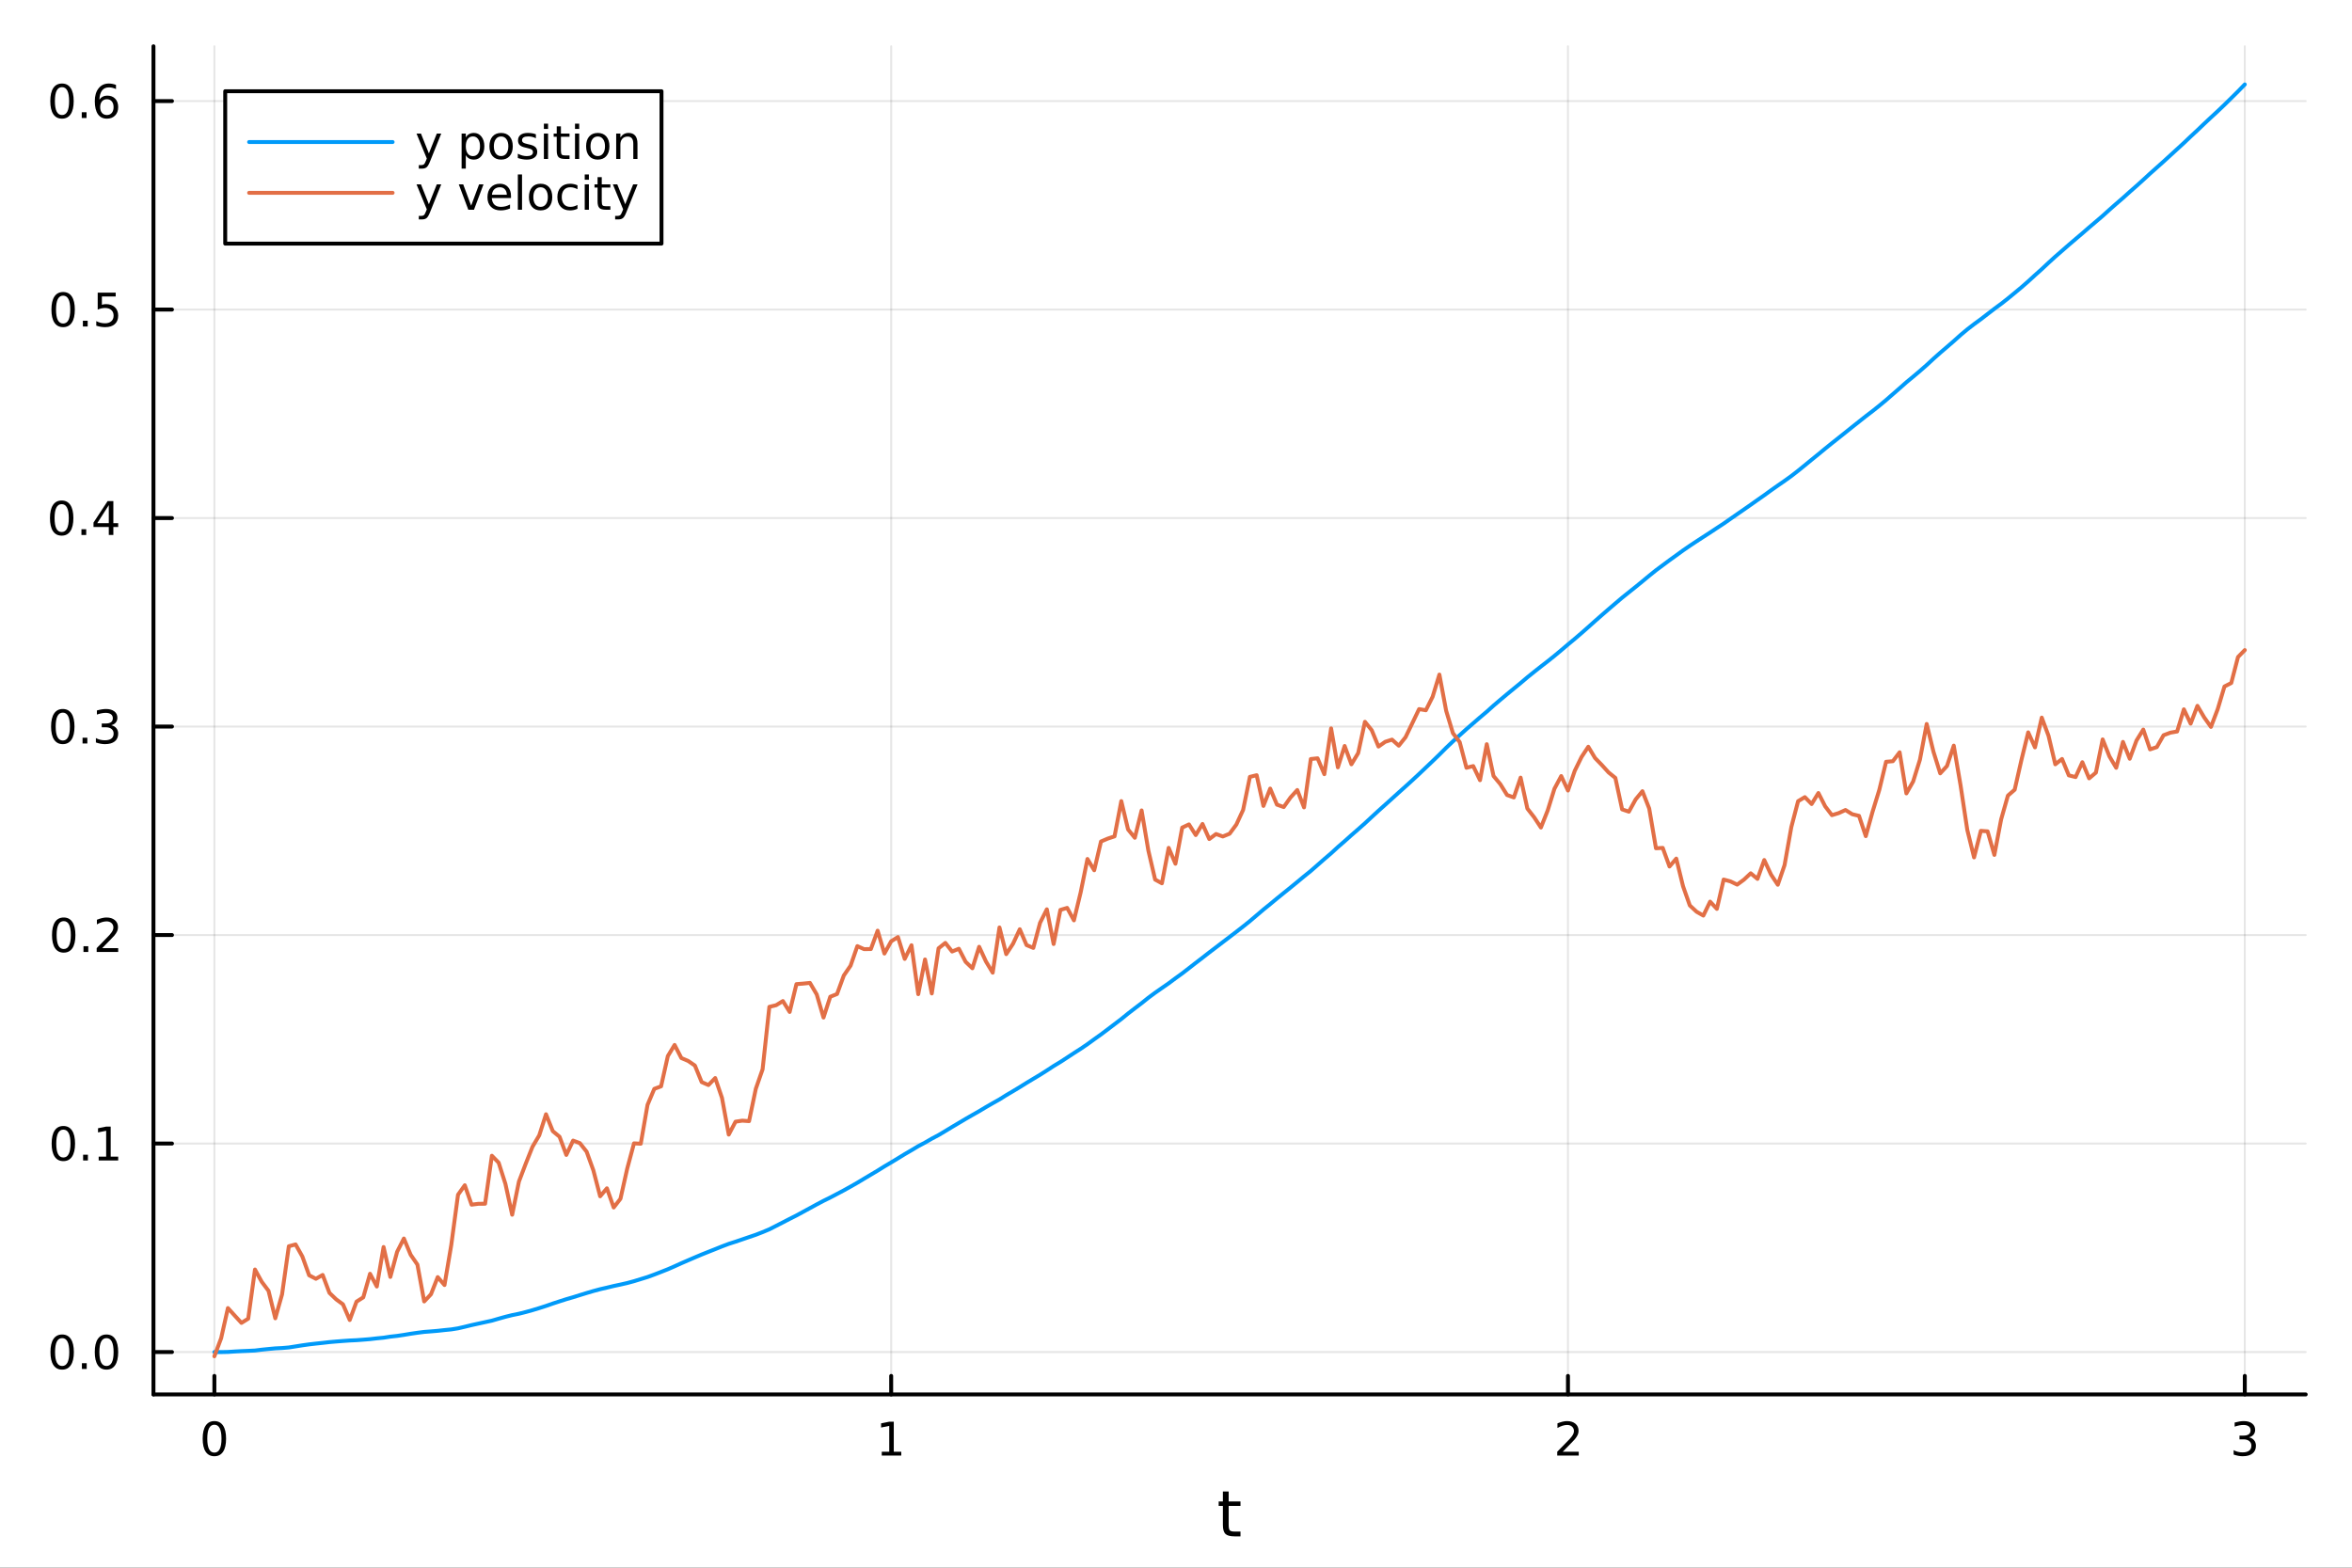 <?xml version="1.0" encoding="utf-8"?>
<svg xmlns="http://www.w3.org/2000/svg" xmlns:xlink="http://www.w3.org/1999/xlink" width="600" height="400" viewBox="0 0 2400 1600">
<rect x="0" y="0" width="2400" height="1600" fill="#333333" stroke="none"/>
<defs>
  <clipPath id="clip950">
    <rect x="0" y="0" width="2400" height="1600"/>
  </clipPath>
</defs>
<path clip-path="url(#clip950)" d="M0 1600 L2400 1600 L2400 0 L0 0  Z" fill="#ffffff" fill-rule="evenodd" fill-opacity="1"/>
<defs>
  <clipPath id="clip951">
    <rect x="480" y="0" width="1681" height="1600"/>
  </clipPath>
</defs>
<path clip-path="url(#clip950)" d="M156.598 1423.18 L2352.76 1423.18 L2352.76 47.244 L156.598 47.244  Z" fill="#ffffff" fill-rule="evenodd" fill-opacity="1"/>
<defs>
  <clipPath id="clip952">
    <rect x="156" y="47" width="2197" height="1377"/>
  </clipPath>
</defs>
<polyline clip-path="url(#clip952)" style="stroke:#000000; stroke-linecap:round; stroke-linejoin:round; stroke-width:2; stroke-opacity:0.1; fill:none" points="218.754,1423.18 218.754,47.244 "/>
<polyline clip-path="url(#clip952)" style="stroke:#000000; stroke-linecap:round; stroke-linejoin:round; stroke-width:2; stroke-opacity:0.1; fill:none" points="909.369,1423.18 909.369,47.244 "/>
<polyline clip-path="url(#clip952)" style="stroke:#000000; stroke-linecap:round; stroke-linejoin:round; stroke-width:2; stroke-opacity:0.1; fill:none" points="1599.98,1423.18 1599.98,47.244 "/>
<polyline clip-path="url(#clip952)" style="stroke:#000000; stroke-linecap:round; stroke-linejoin:round; stroke-width:2; stroke-opacity:0.1; fill:none" points="2290.6,1423.18 2290.6,47.244 "/>
<polyline clip-path="url(#clip950)" style="stroke:#000000; stroke-linecap:round; stroke-linejoin:round; stroke-width:4; stroke-opacity:1; fill:none" points="156.598,1423.18 2352.76,1423.18 "/>
<polyline clip-path="url(#clip950)" style="stroke:#000000; stroke-linecap:round; stroke-linejoin:round; stroke-width:4; stroke-opacity:1; fill:none" points="218.754,1423.18 218.754,1404.28 "/>
<polyline clip-path="url(#clip950)" style="stroke:#000000; stroke-linecap:round; stroke-linejoin:round; stroke-width:4; stroke-opacity:1; fill:none" points="909.369,1423.18 909.369,1404.28 "/>
<polyline clip-path="url(#clip950)" style="stroke:#000000; stroke-linecap:round; stroke-linejoin:round; stroke-width:4; stroke-opacity:1; fill:none" points="1599.98,1423.18 1599.98,1404.28 "/>
<polyline clip-path="url(#clip950)" style="stroke:#000000; stroke-linecap:round; stroke-linejoin:round; stroke-width:4; stroke-opacity:1; fill:none" points="2290.6,1423.18 2290.6,1404.28 "/>
<path clip-path="url(#clip950)" d="M218.754 1454.1 Q215.143 1454.1 213.314 1457.66 Q211.508 1461.2 211.508 1468.33 Q211.508 1475.44 213.314 1479.01 Q215.143 1482.55 218.754 1482.55 Q222.388 1482.55 224.193 1479.01 Q226.022 1475.44 226.022 1468.33 Q226.022 1461.2 224.193 1457.66 Q222.388 1454.1 218.754 1454.1 M218.754 1450.39 Q224.564 1450.39 227.619 1455 Q230.698 1459.58 230.698 1468.33 Q230.698 1477.06 227.619 1481.67 Q224.564 1486.25 218.754 1486.25 Q212.943 1486.25 209.865 1481.67 Q206.809 1477.06 206.809 1468.33 Q206.809 1459.58 209.865 1455 Q212.943 1450.39 218.754 1450.39 Z" fill="#000000" fill-rule="nonzero" fill-opacity="1" /><path clip-path="url(#clip950)" d="M899.751 1481.64 L907.39 1481.64 L907.39 1455.28 L899.08 1456.95 L899.08 1452.69 L907.344 1451.02 L912.02 1451.02 L912.02 1481.64 L919.659 1481.64 L919.659 1485.58 L899.751 1485.58 L899.751 1481.64 Z" fill="#000000" fill-rule="nonzero" fill-opacity="1" /><path clip-path="url(#clip950)" d="M1594.64 1481.64 L1610.96 1481.64 L1610.96 1485.58 L1589.01 1485.58 L1589.01 1481.64 Q1591.67 1478.89 1596.26 1474.26 Q1600.86 1469.61 1602.05 1468.27 Q1604.29 1465.74 1605.17 1464.01 Q1606.07 1462.25 1606.07 1460.56 Q1606.07 1457.8 1604.13 1456.07 Q1602.21 1454.33 1599.11 1454.33 Q1596.91 1454.33 1594.45 1455.09 Q1592.02 1455.86 1589.24 1457.41 L1589.24 1452.69 Q1592.07 1451.55 1594.52 1450.97 Q1596.98 1450.39 1599.01 1450.39 Q1604.38 1450.39 1607.58 1453.08 Q1610.77 1455.77 1610.77 1460.26 Q1610.77 1462.39 1609.96 1464.31 Q1609.17 1466.2 1607.07 1468.8 Q1606.49 1469.47 1603.39 1472.69 Q1600.29 1475.88 1594.64 1481.64 Z" fill="#000000" fill-rule="nonzero" fill-opacity="1" /><path clip-path="url(#clip950)" d="M2294.85 1466.95 Q2298.2 1467.66 2300.08 1469.93 Q2301.98 1472.2 2301.98 1475.53 Q2301.98 1480.65 2298.46 1483.45 Q2294.94 1486.25 2288.46 1486.25 Q2286.28 1486.25 2283.97 1485.81 Q2281.68 1485.39 2279.22 1484.54 L2279.22 1480.02 Q2281.17 1481.16 2283.48 1481.74 Q2285.8 1482.32 2288.32 1482.32 Q2292.72 1482.32 2295.01 1480.58 Q2297.33 1478.84 2297.33 1475.53 Q2297.33 1472.48 2295.17 1470.77 Q2293.04 1469.03 2289.22 1469.03 L2285.2 1469.03 L2285.2 1465.19 L2289.41 1465.19 Q2292.86 1465.19 2294.69 1463.82 Q2296.51 1462.43 2296.51 1459.84 Q2296.51 1457.18 2294.62 1455.77 Q2292.74 1454.33 2289.22 1454.33 Q2287.3 1454.33 2285.1 1454.75 Q2282.9 1455.16 2280.26 1456.04 L2280.26 1451.88 Q2282.93 1451.14 2285.24 1450.77 Q2287.58 1450.39 2289.64 1450.39 Q2294.96 1450.39 2298.07 1452.83 Q2301.17 1455.23 2301.17 1459.35 Q2301.17 1462.22 2299.52 1464.21 Q2297.88 1466.18 2294.85 1466.95 Z" fill="#000000" fill-rule="nonzero" fill-opacity="1" /><path clip-path="url(#clip950)" d="M1253.74 1522.27 L1253.74 1532.4 L1265.8 1532.4 L1265.8 1536.95 L1253.74 1536.95 L1253.74 1556.3 Q1253.74 1560.66 1254.92 1561.9 Q1256.13 1563.14 1259.79 1563.14 L1265.8 1563.14 L1265.8 1568.04 L1259.79 1568.04 Q1253.01 1568.04 1250.43 1565.53 Q1247.85 1562.98 1247.85 1556.3 L1247.85 1536.95 L1243.55 1536.95 L1243.55 1532.4 L1247.85 1532.4 L1247.85 1522.27 L1253.74 1522.27 Z" fill="#000000" fill-rule="nonzero" fill-opacity="1" /><polyline clip-path="url(#clip952)" style="stroke:#000000; stroke-linecap:round; stroke-linejoin:round; stroke-width:2; stroke-opacity:0.1; fill:none" points="156.598,1379.9 2352.76,1379.9 "/>
<polyline clip-path="url(#clip952)" style="stroke:#000000; stroke-linecap:round; stroke-linejoin:round; stroke-width:2; stroke-opacity:0.1; fill:none" points="156.598,1167.11 2352.76,1167.11 "/>
<polyline clip-path="url(#clip952)" style="stroke:#000000; stroke-linecap:round; stroke-linejoin:round; stroke-width:2; stroke-opacity:0.1; fill:none" points="156.598,954.32 2352.76,954.32 "/>
<polyline clip-path="url(#clip952)" style="stroke:#000000; stroke-linecap:round; stroke-linejoin:round; stroke-width:2; stroke-opacity:0.1; fill:none" points="156.598,741.527 2352.76,741.527 "/>
<polyline clip-path="url(#clip952)" style="stroke:#000000; stroke-linecap:round; stroke-linejoin:round; stroke-width:2; stroke-opacity:0.1; fill:none" points="156.598,528.735 2352.76,528.735 "/>
<polyline clip-path="url(#clip952)" style="stroke:#000000; stroke-linecap:round; stroke-linejoin:round; stroke-width:2; stroke-opacity:0.1; fill:none" points="156.598,315.943 2352.76,315.943 "/>
<polyline clip-path="url(#clip952)" style="stroke:#000000; stroke-linecap:round; stroke-linejoin:round; stroke-width:2; stroke-opacity:0.1; fill:none" points="156.598,103.151 2352.76,103.151 "/>
<polyline clip-path="url(#clip950)" style="stroke:#000000; stroke-linecap:round; stroke-linejoin:round; stroke-width:4; stroke-opacity:1; fill:none" points="156.598,1423.18 156.598,47.244 "/>
<polyline clip-path="url(#clip950)" style="stroke:#000000; stroke-linecap:round; stroke-linejoin:round; stroke-width:4; stroke-opacity:1; fill:none" points="156.598,1379.9 175.496,1379.9 "/>
<polyline clip-path="url(#clip950)" style="stroke:#000000; stroke-linecap:round; stroke-linejoin:round; stroke-width:4; stroke-opacity:1; fill:none" points="156.598,1167.11 175.496,1167.11 "/>
<polyline clip-path="url(#clip950)" style="stroke:#000000; stroke-linecap:round; stroke-linejoin:round; stroke-width:4; stroke-opacity:1; fill:none" points="156.598,954.32 175.496,954.32 "/>
<polyline clip-path="url(#clip950)" style="stroke:#000000; stroke-linecap:round; stroke-linejoin:round; stroke-width:4; stroke-opacity:1; fill:none" points="156.598,741.527 175.496,741.527 "/>
<polyline clip-path="url(#clip950)" style="stroke:#000000; stroke-linecap:round; stroke-linejoin:round; stroke-width:4; stroke-opacity:1; fill:none" points="156.598,528.735 175.496,528.735 "/>
<polyline clip-path="url(#clip950)" style="stroke:#000000; stroke-linecap:round; stroke-linejoin:round; stroke-width:4; stroke-opacity:1; fill:none" points="156.598,315.943 175.496,315.943 "/>
<polyline clip-path="url(#clip950)" style="stroke:#000000; stroke-linecap:round; stroke-linejoin:round; stroke-width:4; stroke-opacity:1; fill:none" points="156.598,103.151 175.496,103.151 "/>
<path clip-path="url(#clip950)" d="M63.423 1365.7 Q59.812 1365.7 57.983 1369.27 Q56.177 1372.81 56.177 1379.94 Q56.177 1387.05 57.983 1390.61 Q59.812 1394.15 63.423 1394.15 Q67.057 1394.15 68.862 1390.61 Q70.691 1387.05 70.691 1379.94 Q70.691 1372.81 68.862 1369.27 Q67.057 1365.7 63.423 1365.7 M63.423 1362 Q69.233 1362 72.288 1366.61 Q75.367 1371.19 75.367 1379.94 Q75.367 1388.67 72.288 1393.27 Q69.233 1397.86 63.423 1397.86 Q57.612 1397.86 54.534 1393.27 Q51.478 1388.67 51.478 1379.94 Q51.478 1371.19 54.534 1366.61 Q57.612 1362 63.423 1362 Z" fill="#000000" fill-rule="nonzero" fill-opacity="1" /><path clip-path="url(#clip950)" d="M83.585 1391.3 L88.469 1391.3 L88.469 1397.18 L83.585 1397.18 L83.585 1391.3 Z" fill="#000000" fill-rule="nonzero" fill-opacity="1" /><path clip-path="url(#clip950)" d="M108.654 1365.7 Q105.043 1365.7 103.214 1369.27 Q101.409 1372.81 101.409 1379.94 Q101.409 1387.05 103.214 1390.61 Q105.043 1394.15 108.654 1394.15 Q112.288 1394.15 114.094 1390.61 Q115.922 1387.05 115.922 1379.94 Q115.922 1372.81 114.094 1369.27 Q112.288 1365.7 108.654 1365.7 M108.654 1362 Q114.464 1362 117.52 1366.61 Q120.598 1371.19 120.598 1379.94 Q120.598 1388.67 117.52 1393.27 Q114.464 1397.86 108.654 1397.86 Q102.844 1397.86 99.765 1393.27 Q96.71 1388.67 96.71 1379.94 Q96.71 1371.19 99.765 1366.61 Q102.844 1362 108.654 1362 Z" fill="#000000" fill-rule="nonzero" fill-opacity="1" /><path clip-path="url(#clip950)" d="M64.65 1152.91 Q61.038 1152.91 59.21 1156.48 Q57.404 1160.02 57.404 1167.15 Q57.404 1174.25 59.21 1177.82 Q61.038 1181.36 64.65 1181.36 Q68.284 1181.36 70.089 1177.82 Q71.918 1174.25 71.918 1167.15 Q71.918 1160.02 70.089 1156.48 Q68.284 1152.91 64.65 1152.91 M64.65 1149.21 Q70.46 1149.21 73.515 1153.81 Q76.594 1158.4 76.594 1167.15 Q76.594 1175.87 73.515 1180.48 Q70.46 1185.06 64.65 1185.06 Q58.839 1185.06 55.761 1180.48 Q52.705 1175.87 52.705 1167.15 Q52.705 1158.4 55.761 1153.81 Q58.839 1149.21 64.65 1149.21 Z" fill="#000000" fill-rule="nonzero" fill-opacity="1" /><path clip-path="url(#clip950)" d="M84.811 1178.51 L89.696 1178.51 L89.696 1184.39 L84.811 1184.39 L84.811 1178.51 Z" fill="#000000" fill-rule="nonzero" fill-opacity="1" /><path clip-path="url(#clip950)" d="M100.691 1180.46 L108.33 1180.46 L108.33 1154.09 L100.02 1155.76 L100.02 1151.5 L108.283 1149.83 L112.959 1149.83 L112.959 1180.46 L120.598 1180.46 L120.598 1184.39 L100.691 1184.39 L100.691 1180.46 Z" fill="#000000" fill-rule="nonzero" fill-opacity="1" /><path clip-path="url(#clip950)" d="M65.02 940.118 Q61.409 940.118 59.58 943.683 Q57.775 947.225 57.775 954.354 Q57.775 961.461 59.58 965.026 Q61.409 968.567 65.02 968.567 Q68.654 968.567 70.46 965.026 Q72.288 961.461 72.288 954.354 Q72.288 947.225 70.46 943.683 Q68.654 940.118 65.02 940.118 M65.02 936.415 Q70.83 936.415 73.885 941.021 Q76.964 945.604 76.964 954.354 Q76.964 963.081 73.885 967.688 Q70.83 972.271 65.02 972.271 Q59.21 972.271 56.131 967.688 Q53.075 963.081 53.075 954.354 Q53.075 945.604 56.131 941.021 Q59.21 936.415 65.02 936.415 Z" fill="#000000" fill-rule="nonzero" fill-opacity="1" /><path clip-path="url(#clip950)" d="M85.182 965.72 L90.066 965.72 L90.066 971.6 L85.182 971.6 L85.182 965.72 Z" fill="#000000" fill-rule="nonzero" fill-opacity="1" /><path clip-path="url(#clip950)" d="M104.279 967.664 L120.598 967.664 L120.598 971.6 L98.654 971.6 L98.654 967.664 Q101.316 964.91 105.899 960.28 Q110.506 955.628 111.686 954.285 Q113.932 951.762 114.811 950.026 Q115.714 948.266 115.714 946.577 Q115.714 943.822 113.77 942.086 Q111.848 940.35 108.746 940.35 Q106.547 940.35 104.094 941.114 Q101.663 941.878 98.885 943.429 L98.885 938.706 Q101.709 937.572 104.163 936.993 Q106.617 936.415 108.654 936.415 Q114.024 936.415 117.219 939.1 Q120.413 941.785 120.413 946.276 Q120.413 948.405 119.603 950.327 Q118.816 952.225 116.709 954.817 Q116.131 955.489 113.029 958.706 Q109.927 961.901 104.279 967.664 Z" fill="#000000" fill-rule="nonzero" fill-opacity="1" /><path clip-path="url(#clip950)" d="M64.071 727.326 Q60.46 727.326 58.631 730.891 Q56.825 734.433 56.825 741.562 Q56.825 748.669 58.631 752.233 Q60.46 755.775 64.071 755.775 Q67.705 755.775 69.51 752.233 Q71.339 748.669 71.339 741.562 Q71.339 734.433 69.51 730.891 Q67.705 727.326 64.071 727.326 M64.071 723.622 Q69.881 723.622 72.936 728.229 Q76.015 732.812 76.015 741.562 Q76.015 750.289 72.936 754.895 Q69.881 759.479 64.071 759.479 Q58.261 759.479 55.182 754.895 Q52.126 750.289 52.126 741.562 Q52.126 732.812 55.182 728.229 Q58.261 723.622 64.071 723.622 Z" fill="#000000" fill-rule="nonzero" fill-opacity="1" /><path clip-path="url(#clip950)" d="M84.233 752.928 L89.117 752.928 L89.117 758.807 L84.233 758.807 L84.233 752.928 Z" fill="#000000" fill-rule="nonzero" fill-opacity="1" /><path clip-path="url(#clip950)" d="M113.469 740.173 Q116.825 740.891 118.7 743.159 Q120.598 745.428 120.598 748.761 Q120.598 753.877 117.08 756.678 Q113.561 759.479 107.08 759.479 Q104.904 759.479 102.589 759.039 Q100.297 758.622 97.844 757.766 L97.844 753.252 Q99.788 754.386 102.103 754.965 Q104.418 755.544 106.941 755.544 Q111.339 755.544 113.631 753.807 Q115.945 752.071 115.945 748.761 Q115.945 745.706 113.793 743.993 Q111.663 742.257 107.844 742.257 L103.816 742.257 L103.816 738.414 L108.029 738.414 Q111.478 738.414 113.307 737.048 Q115.135 735.659 115.135 733.067 Q115.135 730.405 113.237 728.993 Q111.362 727.558 107.844 727.558 Q105.922 727.558 103.723 727.974 Q101.524 728.391 98.885 729.271 L98.885 725.104 Q101.547 724.363 103.862 723.993 Q106.2 723.622 108.26 723.622 Q113.584 723.622 116.686 726.053 Q119.788 728.46 119.788 732.581 Q119.788 735.451 118.145 737.442 Q116.501 739.409 113.469 740.173 Z" fill="#000000" fill-rule="nonzero" fill-opacity="1" /><path clip-path="url(#clip950)" d="M62.937 514.534 Q59.325 514.534 57.497 518.099 Q55.691 521.64 55.691 528.77 Q55.691 535.876 57.497 539.441 Q59.325 542.983 62.937 542.983 Q66.571 542.983 68.376 539.441 Q70.205 535.876 70.205 528.77 Q70.205 521.64 68.376 518.099 Q66.571 514.534 62.937 514.534 M62.937 510.83 Q68.747 510.83 71.802 515.437 Q74.881 520.02 74.881 528.77 Q74.881 537.497 71.802 542.103 Q68.747 546.687 62.937 546.687 Q57.126 546.687 54.048 542.103 Q50.992 537.497 50.992 528.77 Q50.992 520.02 54.048 515.437 Q57.126 510.83 62.937 510.83 Z" fill="#000000" fill-rule="nonzero" fill-opacity="1" /><path clip-path="url(#clip950)" d="M83.098 540.136 L87.983 540.136 L87.983 546.015 L83.098 546.015 L83.098 540.136 Z" fill="#000000" fill-rule="nonzero" fill-opacity="1" /><path clip-path="url(#clip950)" d="M111.015 515.529 L99.21 533.978 L111.015 533.978 L111.015 515.529 M109.788 511.455 L115.668 511.455 L115.668 533.978 L120.598 533.978 L120.598 537.867 L115.668 537.867 L115.668 546.015 L111.015 546.015 L111.015 537.867 L95.413 537.867 L95.413 533.353 L109.788 511.455 Z" fill="#000000" fill-rule="nonzero" fill-opacity="1" /><path clip-path="url(#clip950)" d="M64.418 301.742 Q60.807 301.742 58.978 305.307 Q57.173 308.848 57.173 315.978 Q57.173 323.084 58.978 326.649 Q60.807 330.191 64.418 330.191 Q68.052 330.191 69.858 326.649 Q71.686 323.084 71.686 315.978 Q71.686 308.848 69.858 305.307 Q68.052 301.742 64.418 301.742 M64.418 298.038 Q70.228 298.038 73.284 302.644 Q76.362 307.228 76.362 315.978 Q76.362 324.705 73.284 329.311 Q70.228 333.894 64.418 333.894 Q58.608 333.894 55.529 329.311 Q52.474 324.705 52.474 315.978 Q52.474 307.228 55.529 302.644 Q58.608 298.038 64.418 298.038 Z" fill="#000000" fill-rule="nonzero" fill-opacity="1" /><path clip-path="url(#clip950)" d="M84.58 327.343 L89.464 327.343 L89.464 333.223 L84.58 333.223 L84.58 327.343 Z" fill="#000000" fill-rule="nonzero" fill-opacity="1" /><path clip-path="url(#clip950)" d="M99.696 298.663 L118.052 298.663 L118.052 302.598 L103.978 302.598 L103.978 311.07 Q104.996 310.723 106.015 310.561 Q107.033 310.376 108.052 310.376 Q113.839 310.376 117.219 313.547 Q120.598 316.718 120.598 322.135 Q120.598 327.714 117.126 330.816 Q113.654 333.894 107.334 333.894 Q105.159 333.894 102.89 333.524 Q100.645 333.154 98.237 332.413 L98.237 327.714 Q100.321 328.848 102.543 329.404 Q104.765 329.959 107.242 329.959 Q111.246 329.959 113.584 327.853 Q115.922 325.746 115.922 322.135 Q115.922 318.524 113.584 316.418 Q111.246 314.311 107.242 314.311 Q105.367 314.311 103.492 314.728 Q101.64 315.144 99.696 316.024 L99.696 298.663 Z" fill="#000000" fill-rule="nonzero" fill-opacity="1" /><path clip-path="url(#clip950)" d="M63.261 88.95 Q59.65 88.95 57.821 92.514 Q56.015 96.056 56.015 103.186 Q56.015 110.292 57.821 113.857 Q59.65 117.398 63.261 117.398 Q66.895 117.398 68.7 113.857 Q70.529 110.292 70.529 103.186 Q70.529 96.056 68.7 92.514 Q66.895 88.95 63.261 88.95 M63.261 85.246 Q69.071 85.246 72.126 89.852 Q75.205 94.436 75.205 103.186 Q75.205 111.912 72.126 116.519 Q69.071 121.102 63.261 121.102 Q57.45 121.102 54.372 116.519 Q51.316 111.912 51.316 103.186 Q51.316 94.436 54.372 89.852 Q57.45 85.246 63.261 85.246 Z" fill="#000000" fill-rule="nonzero" fill-opacity="1" /><path clip-path="url(#clip950)" d="M83.422 114.551 L88.307 114.551 L88.307 120.431 L83.422 120.431 L83.422 114.551 Z" fill="#000000" fill-rule="nonzero" fill-opacity="1" /><path clip-path="url(#clip950)" d="M109.071 101.287 Q105.922 101.287 104.071 103.44 Q102.242 105.593 102.242 109.343 Q102.242 113.07 104.071 115.246 Q105.922 117.398 109.071 117.398 Q112.219 117.398 114.047 115.246 Q115.899 113.07 115.899 109.343 Q115.899 105.593 114.047 103.44 Q112.219 101.287 109.071 101.287 M118.353 86.635 L118.353 90.894 Q116.594 90.061 114.788 89.621 Q113.006 89.181 111.246 89.181 Q106.617 89.181 104.163 92.306 Q101.733 95.431 101.385 101.75 Q102.751 99.737 104.811 98.672 Q106.871 97.584 109.348 97.584 Q114.557 97.584 117.566 100.755 Q120.598 103.903 120.598 109.343 Q120.598 114.667 117.45 117.885 Q114.302 121.102 109.071 121.102 Q103.075 121.102 99.904 116.519 Q96.733 111.912 96.733 103.186 Q96.733 94.991 100.621 90.13 Q104.51 85.246 111.061 85.246 Q112.82 85.246 114.603 85.593 Q116.408 85.94 118.353 86.635 Z" fill="#000000" fill-rule="nonzero" fill-opacity="1" /><polyline clip-path="url(#clip952)" style="stroke:#009af9; stroke-linecap:round; stroke-linejoin:round; stroke-width:4; stroke-opacity:1; fill:none" points="218.754,1379.9 225.66,1379.95 232.566,1379.81 239.472,1379.36 246.378,1378.98 253.284,1378.69 260.191,1378.35 267.097,1377.5 274.003,1376.79 280.909,1376.16 287.815,1375.82 294.721,1375.23 301.628,1374.15 308.534,1373.05 315.44,1372.08 322.346,1371.29 329.252,1370.55 336.158,1369.76 343.064,1369.16 349.971,1368.62 356.877,1368.13 363.783,1367.81 370.689,1367.29 377.595,1366.73 384.501,1365.93 391.408,1365.26 398.314,1364.19 405.22,1363.43 412.126,1362.4 419.032,1361.25 425.938,1360.25 432.844,1359.36 439.751,1358.84 446.657,1358.25 453.563,1357.49 460.469,1356.81 467.375,1355.71 474.281,1354.11 481.188,1352.41 488.094,1350.9 495,1349.39 501.906,1347.88 508.812,1345.87 515.718,1343.94 522.625,1342.22 529.531,1340.82 536.437,1339.08 543.343,1337.16 550.249,1335.06 557.155,1332.85 564.061,1330.43 570.968,1328.17 577.874,1325.97 584.78,1323.96 591.686,1321.8 598.592,1319.67 605.498,1317.63 612.405,1315.77 619.311,1314.18 626.217,1312.51 633.123,1311.04 640.029,1309.47 646.935,1307.6 653.841,1305.47 660.748,1303.35 667.654,1300.82 674.56,1298.14 681.466,1295.42 688.372,1292.4 695.278,1289.27 702.185,1286.27 709.091,1283.3 715.997,1280.37 722.903,1277.62 729.809,1274.89 736.715,1272.1 743.622,1269.5 750.528,1267.28 757.434,1264.93 764.34,1262.57 771.246,1260.22 778.152,1257.53 785.058,1254.64 791.965,1251.12 798.871,1247.58 805.777,1244 812.683,1240.53 819.589,1236.77 826.495,1233.01 833.402,1229.24 840.308,1225.59 847.214,1222.18 854.12,1218.55 861.026,1214.9 867.932,1211.06 874.838,1207.11 881.745,1202.97 888.651,1198.86 895.557,1194.75 902.463,1190.45 909.369,1186.38 916.275,1182.19 923.182,1177.95 930.088,1173.94 936.994,1169.79 943.9,1166.13 950.806,1162.13 957.712,1158.47 964.619,1154.35 971.525,1150.17 978.431,1146.08 985.337,1141.97 992.243,1137.99 999.149,1134.07 1006.06,1129.93 1012.96,1125.95 1019.87,1122.08 1026.77,1117.74 1033.68,1113.68 1040.59,1109.51 1047.49,1105.2 1054.4,1101.05 1061.3,1096.92 1068.21,1092.54 1075.12,1088.02 1082.02,1083.86 1088.93,1079.35 1095.84,1074.81 1102.74,1070.41 1109.65,1065.71 1116.55,1060.68 1123.46,1055.77 1130.37,1050.55 1137.27,1045.31 1144.18,1040.05 1151.08,1034.43 1157.99,1029.1 1164.9,1023.85 1171.8,1018.32 1178.71,1013.2 1185.62,1008.38 1192.52,1003.59 1199.43,998.449 1206.33,993.466 1213.24,988.113 1220.15,982.728 1227.05,977.452 1233.96,972.062 1240.86,966.826 1247.77,961.539 1254.68,956.278 1261.58,950.988 1268.49,945.604 1275.4,940.071 1282.3,934.201 1289.21,928.314 1296.11,922.74 1303.02,916.989 1309.93,911.402 1316.83,905.84 1323.74,900.181 1330.64,894.445 1337.55,888.886 1344.46,882.833 1351.36,876.774 1358.27,870.876 1365.18,864.511 1372.08,858.543 1378.99,852.358 1385.89,846.36 1392.8,840.247 1399.71,833.815 1406.61,827.468 1413.52,821.288 1420.42,815.06 1427.33,808.81 1434.24,802.621 1441.14,796.346 1448.05,789.928 1454.96,783.366 1461.86,776.816 1468.77,770.128 1475.67,763.214 1482.58,756.669 1489.49,750.353 1496.39,744.128 1503.3,738.165 1510.2,732.184 1517.11,726.348 1524.02,720.144 1530.92,714.265 1537.83,708.469 1544.74,702.784 1551.64,697.124 1558.55,691.261 1565.45,685.715 1572.36,680.256 1579.27,674.903 1586.17,669.376 1593.08,663.627 1599.98,657.748 1606.89,652.017 1613.8,646.086 1620.7,640.013 1627.61,633.835 1634.52,627.773 1641.42,621.781 1648.33,615.866 1655.23,610.006 1662.14,604.468 1669.05,598.953 1675.95,593.312 1682.86,587.588 1689.76,582.041 1696.67,576.899 1703.58,571.754 1710.48,566.799 1717.39,561.763 1724.3,557.009 1731.2,552.451 1738.11,547.957 1745.01,543.502 1751.92,538.905 1758.83,534.382 1765.73,529.56 1772.64,524.756 1779.54,519.986 1786.45,515.165 1793.36,510.278 1800.26,505.449 1807.17,500.428 1814.08,495.555 1820.98,490.786 1827.89,485.816 1834.79,480.458 1841.7,474.836 1848.61,469.173 1855.51,463.58 1862.42,457.874 1869.32,452.305 1876.23,446.825 1883.14,441.325 1890.04,435.793 1896.95,430.304 1903.86,424.831 1910.76,419.566 1917.67,414.052 1924.57,408.314 1931.48,402.289 1938.39,396.259 1945.29,390.138 1952.2,384.437 1959.11,378.614 1966.01,372.568 1972.92,366.158 1979.82,360.031 1986.73,354.125 1993.64,348.144 2000.54,341.955 2007.45,336.169 2014.35,330.84 2021.26,325.792 2028.17,320.473 2035.07,315.158 2041.98,310.085 2048.89,304.648 2055.79,298.969 2062.7,293.23 2069.6,287.187 2076.51,280.862 2083.42,274.691 2090.32,268.216 2097.23,261.926 2104.13,255.928 2111.04,249.875 2117.95,243.99 2124.85,238.121 2131.76,232.102 2138.67,226.247 2145.57,220.333 2152.48,214.081 2159.38,208.001 2166.29,202.039 2173.2,195.812 2180.1,189.757 2187.01,183.516 2193.91,177.163 2200.82,171.012 2207.73,164.838 2214.63,158.543 2221.54,152.221 2228.45,145.888 2235.35,139.328 2242.26,132.915 2249.16,126.32 2256.07,119.842 2262.98,113.462 2269.88,106.9 2276.79,100.107 2283.69,93.279 2290.6,86.186 "/>
<polyline clip-path="url(#clip952)" style="stroke:#e26f46; stroke-linecap:round; stroke-linejoin:round; stroke-width:4; stroke-opacity:1; fill:none" points="218.754,1384.24 225.66,1365.77 232.566,1335.04 239.472,1342.65 246.378,1350.17 253.284,1345.86 260.191,1295.69 267.097,1308.24 274.003,1317.43 280.909,1345.48 287.815,1321.04 294.721,1271.96 301.628,1270.08 308.534,1282.42 315.44,1301.58 322.346,1305.15 329.252,1301.22 336.158,1319.52 343.064,1326.16 349.971,1331.2 356.877,1347.22 363.783,1328.48 370.689,1324.09 377.595,1300.01 384.501,1313.02 391.408,1272.73 398.314,1303.25 405.22,1277.62 412.126,1264.04 419.032,1280.64 425.938,1290.66 432.844,1328.28 439.751,1320.96 446.657,1303.43 453.563,1311.52 460.469,1270.72 467.375,1219.34 474.281,1209.69 481.188,1229.5 488.094,1228.62 495,1228.55 501.906,1179.55 508.812,1186.6 515.718,1208.24 522.625,1239.77 529.531,1205.88 536.437,1187.76 543.343,1170.44 550.249,1158.74 557.155,1137.22 564.061,1154.44 570.968,1160.16 577.874,1178.73 584.78,1164.11 591.686,1166.67 598.592,1175.43 605.498,1194.54 612.405,1220.95 619.311,1212.79 626.217,1232.39 633.123,1223.47 640.029,1192.66 646.935,1166.94 653.841,1167.29 660.748,1127.64 667.654,1111.3 674.56,1108.73 681.466,1077.85 688.372,1066.47 695.278,1079.86 702.185,1082.8 709.091,1087.52 715.997,1104.38 722.903,1107.41 729.809,1100.26 736.715,1120.49 743.622,1157.96 750.528,1144.81 757.434,1143.75 764.34,1144.25 771.246,1111.19 778.152,1091.36 785.058,1027.59 791.965,1025.92 798.871,1021.67 805.777,1032.81 812.683,1004.41 819.589,1003.87 826.495,1003.17 833.402,1014.93 840.308,1038.52 847.214,1017.28 854.12,1014.52 861.026,995.627 867.932,985.583 874.838,965.653 881.745,968.72 888.651,968.598 895.557,949.855 902.463,973.198 909.369,960.665 916.275,956.376 923.182,978.664 930.088,964.722 936.994,1014.64 943.9,979.247 950.806,1013.93 957.712,967.863 964.619,962.337 971.525,971.128 978.431,968.3 985.337,981.649 992.243,988.248 999.149,966.294 1006.06,981.262 1012.96,992.732 1019.87,946.584 1026.77,973.813 1033.68,963.241 1040.59,948.389 1047.49,964.564 1054.4,967.455 1061.3,941.801 1068.21,928.058 1075.12,963.474 1082.02,928.661 1088.93,926.614 1095.84,939.343 1102.74,910.702 1109.65,876.686 1116.55,888.202 1123.46,858.836 1130.37,855.892 1137.27,853.611 1144.18,817.619 1151.08,846.545 1157.99,855.047 1164.9,827.117 1171.8,868.11 1178.71,897.714 1185.62,901.507 1192.52,865.336 1199.43,881.53 1206.33,844.652 1213.24,841.403 1220.15,852.263 1227.05,840.941 1233.96,856.351 1240.86,851.21 1247.77,853.722 1254.68,850.923 1261.58,841.55 1268.49,826.579 1275.4,792.881 1282.3,791.181 1289.21,822.517 1296.11,804.836 1303.02,821.244 1309.93,823.683 1316.83,813.949 1323.74,806.294 1330.64,824.021 1337.55,774.673 1344.46,773.94 1351.36,790.143 1358.27,743.388 1365.18,783.153 1372.08,761.35 1378.99,780.069 1385.89,768.627 1392.8,736.693 1399.71,745.225 1406.61,761.953 1413.52,757.084 1420.42,754.872 1427.33,761.042 1434.24,752.397 1441.14,738.081 1448.05,723.704 1454.96,724.9 1461.86,711.125 1468.77,688.476 1475.67,725.4 1482.58,748.292 1489.49,757.408 1496.39,783.589 1503.3,781.878 1510.2,796.286 1517.11,759.54 1524.02,792.003 1530.92,800.282 1537.83,811.395 1544.74,813.865 1551.64,793.655 1558.55,825.238 1565.45,834.074 1572.36,844.578 1579.27,827.178 1586.17,804.995 1593.08,792.044 1599.98,806.837 1606.89,786.713 1613.8,772.619 1620.7,762.14 1627.61,773.656 1634.52,780.774 1641.42,788.353 1648.33,793.939 1655.23,826.073 1662.14,828.4 1669.05,815.863 1675.95,807.508 1682.86,825.157 1689.76,865.757 1696.67,865.377 1703.58,884.367 1710.48,876.294 1717.39,904.521 1724.3,924.092 1731.2,930.512 1738.11,934.442 1745.01,920.212 1751.92,927.603 1758.83,897.673 1765.73,899.542 1772.64,902.853 1779.54,897.78 1786.45,891.294 1793.36,897.003 1800.26,877.76 1807.17,892.6 1814.08,903.002 1820.98,882.945 1827.89,844.097 1834.79,817.694 1841.7,813.56 1848.61,820.585 1855.51,809.364 1862.42,822.96 1869.32,831.962 1876.23,829.856 1883.14,826.693 1890.04,831.003 1896.95,832.649 1903.86,853.372 1910.76,828.506 1917.67,806.089 1924.57,777.483 1931.48,776.896 1938.39,767.803 1945.29,809.757 1952.2,797.566 1959.11,775.351 1966.01,738.905 1972.92,767.226 1979.82,789.298 1986.73,781.788 1993.64,761.005 2000.54,801.297 2007.45,847.056 2014.35,875.067 2021.26,847.971 2028.17,848.475 2035.07,872.535 2041.98,836.267 2048.89,811.988 2055.79,806.002 2062.7,775.57 2069.6,747.463 2076.51,762.785 2083.42,732.399 2090.32,750.925 2097.23,780.069 2104.13,774.615 2111.04,791.351 2117.95,793.077 2124.85,777.942 2131.76,794.396 2138.67,788.553 2145.57,754.655 2152.48,771.98 2159.38,783.623 2166.29,757.205 2173.2,774.403 2180.1,755.793 2187.01,744.614 2193.91,764.833 2200.82,762.502 2207.73,750.371 2214.63,747.779 2221.54,746.569 2228.45,723.941 2235.35,738.576 2242.26,720.391 2249.16,732.146 2256.07,741.883 2262.98,723.714 2269.88,700.624 2276.79,697.084 2283.69,670.545 2290.6,663.496 "/>
<path clip-path="url(#clip950)" d="M229.803 248.629 L674.997 248.629 L674.997 93.109 L229.803 93.109  Z" fill="#ffffff" fill-rule="evenodd" fill-opacity="1"/>
<polyline clip-path="url(#clip950)" style="stroke:#000000; stroke-linecap:round; stroke-linejoin:round; stroke-width:4; stroke-opacity:1; fill:none" points="229.803,248.629 674.997,248.629 674.997,93.109 229.803,93.109 229.803,248.629 "/>
<polyline clip-path="url(#clip950)" style="stroke:#009af9; stroke-linecap:round; stroke-linejoin:round; stroke-width:4; stroke-opacity:1; fill:none" points="254.205,144.949 400.616,144.949 "/>
<path clip-path="url(#clip950)" d="M438.86 164.636 Q437.054 169.266 435.342 170.678 Q433.629 172.09 430.758 172.09 L427.355 172.09 L427.355 168.525 L429.855 168.525 Q431.615 168.525 432.587 167.692 Q433.559 166.858 434.74 163.756 L435.504 161.812 L425.018 136.303 L429.531 136.303 L437.633 156.581 L445.735 136.303 L450.249 136.303 L438.86 164.636 Z" fill="#000000" fill-rule="nonzero" fill-opacity="1" /><path clip-path="url(#clip950)" d="M475.318 158.34 L475.318 172.09 L471.036 172.09 L471.036 136.303 L475.318 136.303 L475.318 140.238 Q476.661 137.923 478.698 136.812 Q480.758 135.678 483.605 135.678 Q488.327 135.678 491.267 139.428 Q494.23 143.178 494.23 149.289 Q494.23 155.4 491.267 159.15 Q488.327 162.9 483.605 162.9 Q480.758 162.9 478.698 161.789 Q476.661 160.655 475.318 158.34 M489.809 149.289 Q489.809 144.59 487.864 141.928 Q485.943 139.243 482.563 139.243 Q479.184 139.243 477.239 141.928 Q475.318 144.59 475.318 149.289 Q475.318 153.988 477.239 156.673 Q479.184 159.335 482.563 159.335 Q485.943 159.335 487.864 156.673 Q489.809 153.988 489.809 149.289 Z" fill="#000000" fill-rule="nonzero" fill-opacity="1" /><path clip-path="url(#clip950)" d="M511.336 139.289 Q507.911 139.289 505.92 141.974 Q503.929 144.636 503.929 149.289 Q503.929 153.942 505.897 156.627 Q507.887 159.289 511.336 159.289 Q514.739 159.289 516.73 156.604 Q518.721 153.918 518.721 149.289 Q518.721 144.682 516.73 141.997 Q514.739 139.289 511.336 139.289 M511.336 135.678 Q516.892 135.678 520.063 139.289 Q523.235 142.9 523.235 149.289 Q523.235 155.655 520.063 159.289 Q516.892 162.9 511.336 162.9 Q505.758 162.9 502.587 159.289 Q499.438 155.655 499.438 149.289 Q499.438 142.9 502.587 139.289 Q505.758 135.678 511.336 135.678 Z" fill="#000000" fill-rule="nonzero" fill-opacity="1" /><path clip-path="url(#clip950)" d="M546.822 137.067 L546.822 141.094 Q545.017 140.169 543.072 139.706 Q541.128 139.243 539.045 139.243 Q535.873 139.243 534.276 140.215 Q532.702 141.187 532.702 143.131 Q532.702 144.613 533.836 145.469 Q534.971 146.303 538.397 147.067 L539.855 147.391 Q544.392 148.363 546.29 150.145 Q548.211 151.905 548.211 155.076 Q548.211 158.687 545.341 160.793 Q542.494 162.9 537.494 162.9 Q535.41 162.9 533.142 162.483 Q530.897 162.09 528.397 161.28 L528.397 156.881 Q530.758 158.108 533.049 158.733 Q535.341 159.335 537.586 159.335 Q540.596 159.335 542.216 158.317 Q543.836 157.275 543.836 155.4 Q543.836 153.664 542.656 152.738 Q541.498 151.812 537.54 150.956 L536.059 150.608 Q532.1 149.775 530.341 148.062 Q528.582 146.326 528.582 143.317 Q528.582 139.659 531.174 137.669 Q533.767 135.678 538.535 135.678 Q540.897 135.678 542.98 136.025 Q545.063 136.372 546.822 137.067 Z" fill="#000000" fill-rule="nonzero" fill-opacity="1" /><path clip-path="url(#clip950)" d="M554.994 136.303 L559.253 136.303 L559.253 162.229 L554.994 162.229 L554.994 136.303 M554.994 126.21 L559.253 126.21 L559.253 131.604 L554.994 131.604 L554.994 126.21 Z" fill="#000000" fill-rule="nonzero" fill-opacity="1" /><path clip-path="url(#clip950)" d="M572.378 128.942 L572.378 136.303 L581.151 136.303 L581.151 139.613 L572.378 139.613 L572.378 153.687 Q572.378 156.858 573.234 157.761 Q574.114 158.664 576.776 158.664 L581.151 158.664 L581.151 162.229 L576.776 162.229 Q571.845 162.229 569.97 160.4 Q568.095 158.548 568.095 153.687 L568.095 139.613 L564.97 139.613 L564.97 136.303 L568.095 136.303 L568.095 128.942 L572.378 128.942 Z" fill="#000000" fill-rule="nonzero" fill-opacity="1" /><path clip-path="url(#clip950)" d="M586.753 136.303 L591.012 136.303 L591.012 162.229 L586.753 162.229 L586.753 136.303 M586.753 126.21 L591.012 126.21 L591.012 131.604 L586.753 131.604 L586.753 126.21 Z" fill="#000000" fill-rule="nonzero" fill-opacity="1" /><path clip-path="url(#clip950)" d="M609.97 139.289 Q606.544 139.289 604.554 141.974 Q602.563 144.636 602.563 149.289 Q602.563 153.942 604.53 156.627 Q606.521 159.289 609.97 159.289 Q613.373 159.289 615.364 156.604 Q617.354 153.918 617.354 149.289 Q617.354 144.682 615.364 141.997 Q613.373 139.289 609.97 139.289 M609.97 135.678 Q615.526 135.678 618.697 139.289 Q621.868 142.9 621.868 149.289 Q621.868 155.655 618.697 159.289 Q615.526 162.9 609.97 162.9 Q604.392 162.9 601.22 159.289 Q598.072 155.655 598.072 149.289 Q598.072 142.9 601.22 139.289 Q604.392 135.678 609.97 135.678 Z" fill="#000000" fill-rule="nonzero" fill-opacity="1" /><path clip-path="url(#clip950)" d="M650.479 146.581 L650.479 162.229 L646.22 162.229 L646.22 146.719 Q646.22 143.039 644.785 141.21 Q643.35 139.382 640.479 139.382 Q637.03 139.382 635.04 141.581 Q633.049 143.78 633.049 147.576 L633.049 162.229 L628.766 162.229 L628.766 136.303 L633.049 136.303 L633.049 140.331 Q634.577 137.993 636.637 136.835 Q638.72 135.678 641.428 135.678 Q645.896 135.678 648.188 138.456 Q650.479 141.21 650.479 146.581 Z" fill="#000000" fill-rule="nonzero" fill-opacity="1" /><polyline clip-path="url(#clip950)" style="stroke:#e26f46; stroke-linecap:round; stroke-linejoin:round; stroke-width:4; stroke-opacity:1; fill:none" points="254.205,196.789 400.616,196.789 "/>
<path clip-path="url(#clip950)" d="M438.86 216.476 Q437.054 221.106 435.342 222.518 Q433.629 223.93 430.758 223.93 L427.355 223.93 L427.355 220.365 L429.855 220.365 Q431.615 220.365 432.587 219.532 Q433.559 218.698 434.74 215.596 L435.504 213.652 L425.018 188.143 L429.531 188.143 L437.633 208.421 L445.735 188.143 L450.249 188.143 L438.86 216.476 Z" fill="#000000" fill-rule="nonzero" fill-opacity="1" /><path clip-path="url(#clip950)" d="M468.142 188.143 L472.656 188.143 L480.758 209.902 L488.86 188.143 L493.374 188.143 L483.651 214.069 L477.864 214.069 L468.142 188.143 Z" fill="#000000" fill-rule="nonzero" fill-opacity="1" /><path clip-path="url(#clip950)" d="M521.429 200.041 L521.429 202.124 L501.846 202.124 Q502.124 206.522 504.485 208.837 Q506.869 211.129 511.105 211.129 Q513.559 211.129 515.85 210.527 Q518.165 209.925 520.434 208.721 L520.434 212.749 Q518.142 213.721 515.735 214.231 Q513.327 214.74 510.85 214.74 Q504.647 214.74 501.012 211.129 Q497.401 207.518 497.401 201.36 Q497.401 194.995 500.827 191.268 Q504.276 187.518 510.11 187.518 Q515.341 187.518 518.373 190.897 Q521.429 194.254 521.429 200.041 M517.17 198.791 Q517.123 195.296 515.202 193.212 Q513.304 191.129 510.156 191.129 Q506.591 191.129 504.438 193.143 Q502.309 195.157 501.985 198.814 L517.17 198.791 Z" fill="#000000" fill-rule="nonzero" fill-opacity="1" /><path clip-path="url(#clip950)" d="M528.42 178.05 L532.679 178.05 L532.679 214.069 L528.42 214.069 L528.42 178.05 Z" fill="#000000" fill-rule="nonzero" fill-opacity="1" /><path clip-path="url(#clip950)" d="M551.637 191.129 Q548.211 191.129 546.221 193.814 Q544.23 196.476 544.23 201.129 Q544.23 205.782 546.197 208.467 Q548.188 211.129 551.637 211.129 Q555.04 211.129 557.031 208.444 Q559.021 205.758 559.021 201.129 Q559.021 196.522 557.031 193.837 Q555.04 191.129 551.637 191.129 M551.637 187.518 Q557.193 187.518 560.364 191.129 Q563.535 194.74 563.535 201.129 Q563.535 207.495 560.364 211.129 Q557.193 214.74 551.637 214.74 Q546.059 214.74 542.887 211.129 Q539.739 207.495 539.739 201.129 Q539.739 194.74 542.887 191.129 Q546.059 187.518 551.637 187.518 Z" fill="#000000" fill-rule="nonzero" fill-opacity="1" /><path clip-path="url(#clip950)" d="M589.253 189.138 L589.253 193.12 Q587.447 192.124 585.618 191.638 Q583.813 191.129 581.961 191.129 Q577.818 191.129 575.526 193.768 Q573.234 196.384 573.234 201.129 Q573.234 205.874 575.526 208.513 Q577.818 211.129 581.961 211.129 Q583.813 211.129 585.618 210.643 Q587.447 210.133 589.253 209.138 L589.253 213.073 Q587.47 213.907 585.549 214.323 Q583.651 214.74 581.498 214.74 Q575.642 214.74 572.193 211.059 Q568.744 207.379 568.744 201.129 Q568.744 194.786 572.216 191.152 Q575.711 187.518 581.776 187.518 Q583.744 187.518 585.618 187.935 Q587.493 188.328 589.253 189.138 Z" fill="#000000" fill-rule="nonzero" fill-opacity="1" /><path clip-path="url(#clip950)" d="M596.66 188.143 L600.919 188.143 L600.919 214.069 L596.66 214.069 L596.66 188.143 M596.66 178.05 L600.919 178.05 L600.919 183.444 L596.66 183.444 L596.66 178.05 Z" fill="#000000" fill-rule="nonzero" fill-opacity="1" /><path clip-path="url(#clip950)" d="M614.044 180.782 L614.044 188.143 L622.817 188.143 L622.817 191.453 L614.044 191.453 L614.044 205.527 Q614.044 208.698 614.901 209.601 Q615.78 210.504 618.442 210.504 L622.817 210.504 L622.817 214.069 L618.442 214.069 Q613.512 214.069 611.637 212.24 Q609.762 210.388 609.762 205.527 L609.762 191.453 L606.637 191.453 L606.637 188.143 L609.762 188.143 L609.762 180.782 L614.044 180.782 Z" fill="#000000" fill-rule="nonzero" fill-opacity="1" /><path clip-path="url(#clip950)" d="M639.206 216.476 Q637.401 221.106 635.688 222.518 Q633.975 223.93 631.104 223.93 L627.702 223.93 L627.702 220.365 L630.202 220.365 Q631.961 220.365 632.933 219.532 Q633.905 218.698 635.086 215.596 L635.85 213.652 L625.364 188.143 L629.878 188.143 L637.979 208.421 L646.081 188.143 L650.595 188.143 L639.206 216.476 Z" fill="#000000" fill-rule="nonzero" fill-opacity="1" /></svg>
